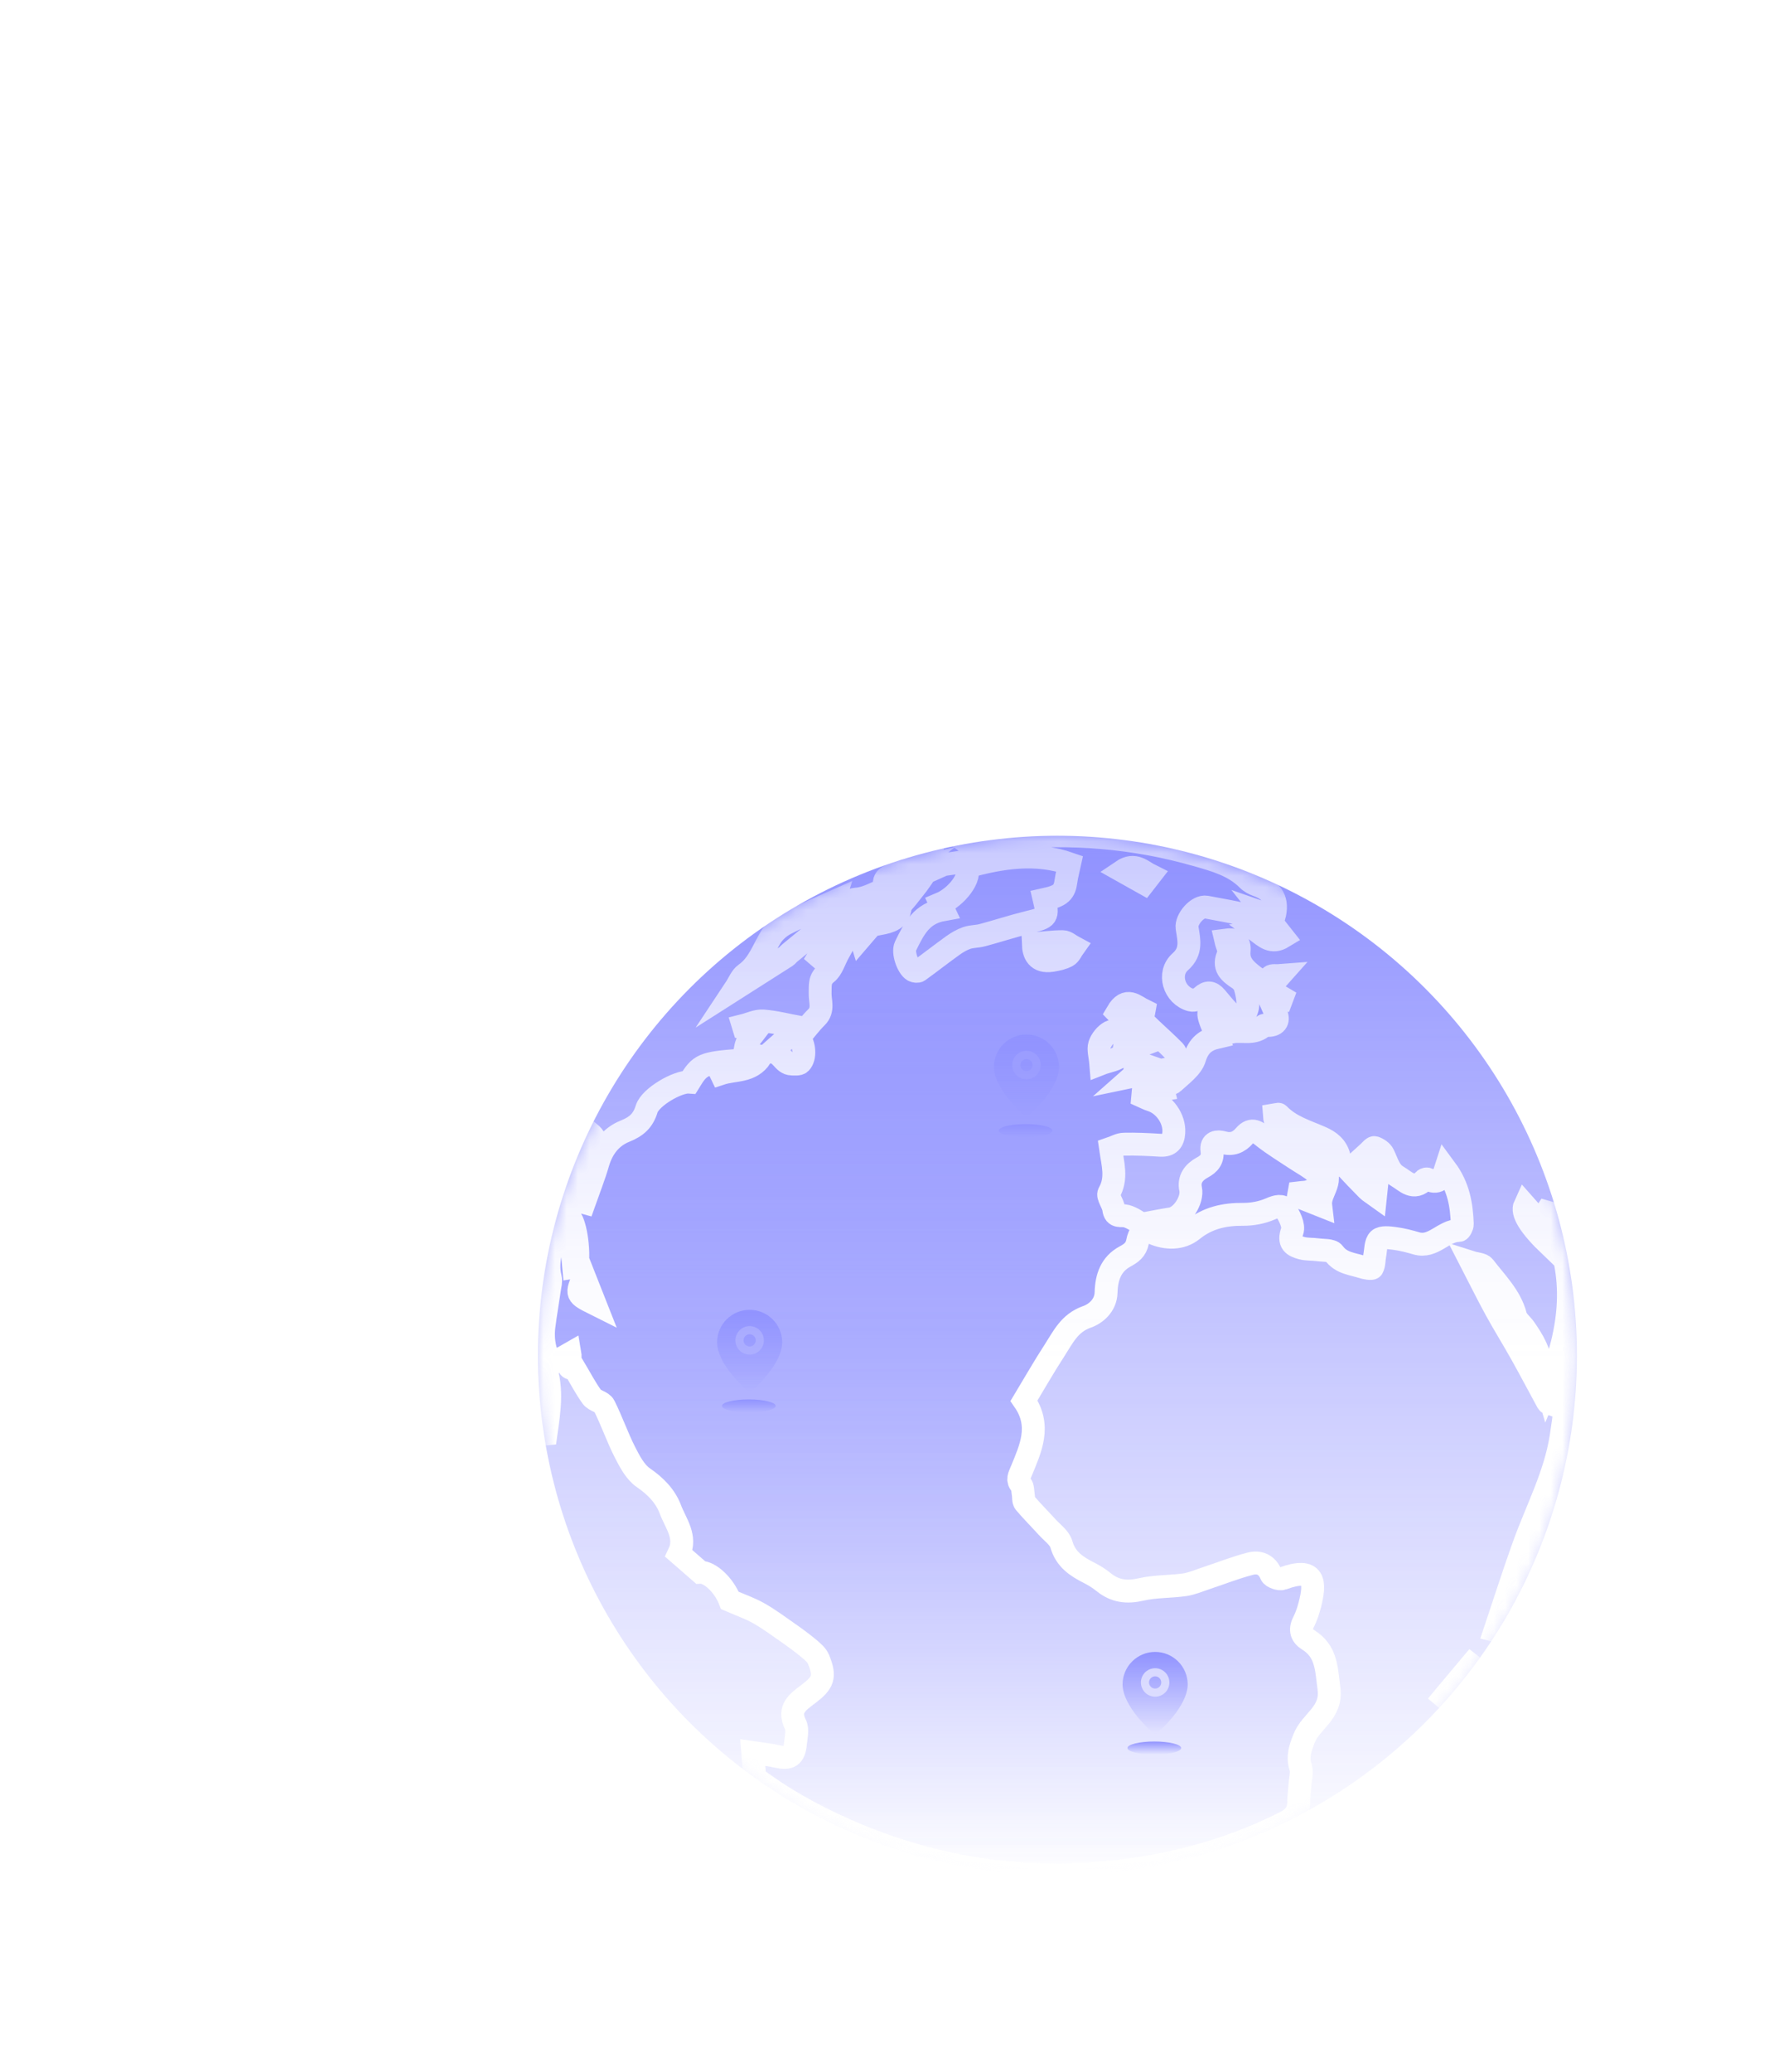 <svg width="155" height="181" viewBox="0 0 155 181" fill="none" xmlns="http://www.w3.org/2000/svg">
<g opacity="0.6" filter="url(#filter0_df_3002_11132)">
<circle cx="77.39" cy="77.39" r="45.39" fill="url(#paint0_linear_3002_11132)"/>
<mask id="mask0_3002_11132" style="mask-type:alpha" maskUnits="userSpaceOnUse" x="32" y="32" width="91" height="91">
<circle r="45.39" transform="matrix(1 0 0 -1 77.39 77.39)" fill="url(#paint1_linear_3002_11132)"/>
</mask>
<g mask="url(#mask0_3002_11132)">
<path d="M50.947 114.26C50.882 113.441 50.836 112.877 50.772 112.087C51.42 112.185 52.177 112.253 52.913 112.42C53.975 112.661 54.393 112.412 54.501 111.302C54.555 110.743 54.726 110.077 54.503 109.633C53.797 108.225 54.764 107.621 55.623 106.969C56.938 105.971 57.138 105.47 56.518 103.939C56.37 103.576 56.018 103.273 55.703 103.01C55.127 102.529 54.521 102.083 53.905 101.652C53.05 101.052 52.205 100.428 51.3 99.912C50.557 99.489 49.734 99.21 48.773 98.791C48.245 97.422 46.997 96.299 46.198 96.331C45.451 95.681 44.887 95.191 44.321 94.698C45.024 93.239 44.03 92.051 43.569 90.827C43.141 89.688 42.29 88.811 41.221 88.078C40.498 87.581 40.012 86.646 39.593 85.821C38.927 84.509 38.449 83.101 37.789 81.788C37.614 81.437 36.958 81.351 36.711 81.01C36.149 80.231 35.705 79.367 35.17 78.47C34.322 78.695 34.911 77.874 34.798 77.224C34.224 77.553 33.759 77.818 33.211 78.129C32.627 77.236 32.368 76.086 32.526 74.844C32.663 73.757 32.853 72.679 33.01 71.594C33.058 71.267 33.16 70.91 33.084 70.607C32.681 69.014 33.359 67.613 33.785 66.157C34.343 64.257 34.822 62.334 35.41 60.442C35.673 59.596 36.117 58.807 36.506 57.932C37.415 58.677 37.132 59.536 36.903 60.318C36.651 61.175 36.233 61.981 35.934 62.826C35.808 63.181 35.8 63.578 35.74 63.956C35.842 63.984 35.944 64.01 36.045 64.038C36.45 62.888 36.906 61.751 37.245 60.581C37.626 59.277 38.393 58.286 39.613 57.8C40.588 57.409 41.184 56.905 41.5 55.862C41.819 54.819 44.223 53.44 45.223 53.516C46.168 51.969 46.399 51.863 49.594 51.602C48.871 51.963 48.36 52.216 47.85 52.471C47.898 52.571 47.948 52.67 47.996 52.77C49.174 52.383 50.623 52.654 51.487 51.313C51.334 51.251 51.272 51.201 51.222 51.211C50.814 51.291 50.407 51.38 50.001 51.468C50.078 51.02 50.088 50.543 50.254 50.13C50.399 49.768 50.72 49.472 51.047 49.04C50.664 48.95 50.334 48.872 50.003 48.795C49.981 48.723 49.957 48.653 49.935 48.581C50.519 48.436 51.113 48.135 51.683 48.179C52.775 48.264 53.853 48.547 54.828 48.727C54.192 49.285 53.363 50.017 52.368 50.892C53.303 50.898 53.393 51.913 54.174 51.933C54.431 51.939 54.784 51.98 54.929 51.837C55.382 51.392 55.32 50.222 54.808 49.638C55.306 49.05 55.779 48.404 56.341 47.848C56.994 47.202 56.633 46.424 56.659 45.73C56.683 45.059 56.566 44.524 57.227 44.004C57.702 43.631 57.889 42.894 58.316 42.118C57.668 42.377 57.214 42.559 56.761 42.74C56.687 42.676 56.616 42.614 56.542 42.551C56.743 42.222 56.925 41.875 57.156 41.568C57.291 41.388 57.62 41.304 57.67 41.123C57.779 40.74 57.764 40.32 57.8 39.915C57.441 39.957 56.994 39.877 56.737 40.062C55.785 40.746 54.894 41.516 53.981 42.258C53.877 42.341 53.803 42.461 53.694 42.533C52.265 43.448 50.834 44.357 49.213 45.388C49.564 44.859 49.75 44.329 50.12 44.07C51.276 43.262 51.655 41.972 52.34 40.866C52.639 40.383 53.134 39.943 53.642 39.684C54.931 39.022 56.279 38.471 57.849 37.766C57.714 38.198 57.666 38.35 57.586 38.605C58.684 39.06 58.854 37.574 59.788 37.535C60.656 37.499 61.502 36.968 62.346 36.659C62.078 35.708 62.385 35.457 64.163 35.031C62.77 36.105 62.77 36.105 63.296 36.705C62.457 38.414 60.634 38.226 59.248 38.767C59.161 39.448 59.081 40.076 58.969 40.956C59.448 40.627 59.715 40.443 59.994 40.252C60.044 40.413 60.087 40.557 60.199 40.916C60.869 40.136 61.449 39.46 62.22 38.561C62.053 39.064 61.973 39.301 61.845 39.684C62.788 39.5 63.505 39.317 63.659 38.266C63.705 37.947 64.042 37.666 64.261 37.379C64.554 36.994 64.869 36.627 65.158 36.241C65.405 35.912 65.626 35.565 65.871 35.208C65.65 34.875 65.375 34.456 64.998 33.888C65.52 33.751 65.925 33.645 66.449 33.507C66.423 34.032 66.407 34.375 66.379 34.989C66.918 34.747 67.308 34.572 67.436 34.516C68.165 34.407 68.651 34.359 69.126 34.257C70.597 33.944 72.062 33.613 73.513 33.292C72.365 32.427 70.852 33.613 69.588 32.688C70.677 32.535 71.761 32.343 72.853 32.233C78.529 31.667 84.133 32.122 89.612 33.699C91.169 34.147 92.803 34.588 94.025 35.824C94.25 36.051 94.571 36.219 94.878 36.328C96.189 36.797 96.71 37.666 96.313 39.088C96.018 38.986 95.725 38.886 95.496 38.806C95.994 39.438 96.51 40.092 97.102 40.84C96.112 41.444 95.542 40.856 94.796 40.3C95.239 40.214 95.534 40.156 95.829 40.098C95.867 40.003 95.902 39.909 95.94 39.813C95.42 39.546 94.928 39.169 94.376 39.032C93.066 38.705 91.731 38.486 90.404 38.232C89.64 38.087 88.606 39.305 88.719 40.044C88.877 41.071 89.164 42.088 88.127 43.003C86.98 44.018 87.571 45.95 89.066 46.352C89.337 46.426 89.776 46.251 90.001 46.043C90.485 45.599 90.85 45.633 91.253 46.111C91.699 46.642 92.132 47.192 92.638 47.66C92.853 47.86 93.431 48.037 93.517 47.939C93.78 47.638 93.999 47.206 94.025 46.811C94.059 46.287 93.939 45.736 93.794 45.224C93.714 44.949 93.489 44.656 93.246 44.496C92.44 43.968 91.789 43.456 92.345 42.325C92.474 42.064 92.207 41.608 92.092 41.109C92.859 41.004 93.353 41.215 93.266 42.048C93.154 43.117 93.816 43.699 94.521 44.245C94.972 44.594 95.48 44.841 96.03 44.295C96.163 44.161 96.508 44.239 96.837 44.213C96.391 44.714 96.088 45.055 95.783 45.398C96.201 45.645 96.62 45.89 97.038 46.137C97.013 46.205 96.985 46.275 96.959 46.343C96.69 46.327 96.422 46.313 95.94 46.285C96.141 46.743 96.271 47.088 96.441 47.413C96.801 48.095 96.554 48.555 95.807 48.567C95.675 48.569 95.488 48.512 95.422 48.577C94.617 49.397 93.573 48.972 92.674 49.132C92.674 48.817 92.787 48.422 92.638 48.206C92.516 48.031 92.082 48.071 91.719 48.003C91.564 47.706 91.368 47.333 91.173 46.961C90.404 47.383 90.404 47.383 91.344 49.6C90.348 49.829 89.72 50.306 89.383 51.422C89.132 52.256 88.193 52.908 87.492 53.563C87.32 53.723 86.874 53.587 86.497 53.587C86.537 53.755 86.585 53.956 86.633 54.164C86.041 54.257 85.459 54.349 84.877 54.441C84.867 54.55 84.857 54.662 84.847 54.772C85.084 54.877 85.315 55.007 85.562 55.081C86.734 55.435 87.635 56.715 87.559 57.922C87.512 58.679 87.187 59.08 86.37 59.03C85.313 58.964 84.253 58.914 83.197 58.938C82.806 58.946 82.421 59.182 82.033 59.313C82.228 60.675 82.629 61.921 81.899 63.191C81.732 63.482 82.248 64.108 82.31 64.598C82.407 65.394 82.958 65.101 83.406 65.22C83.94 65.362 84.412 65.731 84.769 65.922C85.66 65.759 86.479 65.587 87.302 65.462C88.281 65.312 89.236 63.821 89.026 62.846C88.841 61.985 89.319 61.373 90.037 60.986C90.663 60.651 91.004 60.244 90.894 59.487C90.784 58.719 91.362 58.653 91.865 58.797C92.654 59.024 93.24 58.773 93.726 58.209C94.4 57.427 94.876 57.9 95.464 58.356C96.309 59.01 97.228 59.568 98.119 60.162C98.748 60.581 99.432 60.938 100 61.426C100.251 61.644 100.452 62.188 100.353 62.465C100.253 62.742 99.761 62.914 99.41 63.049C99.135 63.157 98.81 63.141 98.509 63.179C98.489 63.292 98.469 63.408 98.448 63.522C99.049 63.761 99.649 64 100.395 64.295C100.245 63.021 101.832 62.06 100.349 60.785C100.863 60.785 101.136 60.785 101.692 60.785C100.636 59.847 99.422 59.652 98.519 59.004C97.63 58.366 96.439 57.808 96.343 56.392C96.542 56.361 96.686 56.297 96.724 56.335C97.748 57.401 99.135 57.794 100.431 58.362C101.184 58.693 101.788 59.158 102.003 60.029C102.077 60.33 102.31 60.615 102.527 60.854C103.163 61.554 103.819 62.234 104.484 62.904C104.672 63.093 104.917 63.225 105.19 63.422C105.262 62.738 105.315 62.21 105.381 61.596C104.945 61.179 104.409 60.667 103.942 60.222C104.191 59.995 104.355 59.842 104.524 59.694C104.716 59.526 104.971 59.194 105.098 59.235C105.391 59.333 105.73 59.56 105.862 59.828C106.204 60.515 106.376 61.325 107.085 61.739C107.809 62.162 108.522 63.039 109.455 62.048C109.511 61.989 109.67 61.951 109.734 61.987C110.569 62.457 111.024 62.025 111.311 61.119C112.455 62.663 112.702 64.267 112.765 65.916C112.773 66.108 112.576 66.476 112.474 66.476C111.115 66.476 110.234 68.033 108.749 67.599C108.122 67.415 107.48 67.252 106.834 67.168C106.376 67.11 105.736 67.029 105.475 67.274C105.18 67.549 105.21 68.179 105.116 68.659C105.044 69.026 105.074 69.435 104.909 69.748C104.855 69.852 104.317 69.76 104.03 69.666C103.155 69.381 102.19 69.347 101.545 68.458C101.333 68.167 100.62 68.227 100.13 68.159C99.671 68.095 99.191 68.137 98.75 68.019C98.017 67.824 97.535 67.561 97.903 66.54C98.085 66.038 97.658 65.214 97.311 64.658C97.034 64.213 96.532 64.361 95.998 64.592C95.272 64.907 94.421 65.071 93.628 65.065C91.984 65.051 90.523 65.366 89.202 66.434C88.185 67.256 86.86 67.182 85.776 66.724C84.765 66.295 84.516 66.809 84.393 67.459C84.259 68.161 83.838 68.456 83.3 68.747C82.053 69.421 81.676 70.583 81.642 71.891C81.612 73.043 80.731 73.757 79.954 74.028C78.439 74.559 77.881 75.803 77.144 76.939C76.195 78.402 75.328 79.921 74.471 81.343C76.004 83.55 75.037 85.528 74.244 87.469C74.053 87.94 73.843 88.237 74.216 88.694C74.374 88.887 74.354 89.23 74.403 89.505C74.451 89.758 74.4 90.087 74.541 90.257C75.165 90.994 75.852 91.678 76.502 92.394C76.941 92.876 77.574 93.317 77.736 93.885C78.118 95.229 79.091 95.841 80.203 96.401C80.642 96.622 81.062 96.895 81.445 97.204C82.431 97.996 83.466 98.118 84.706 97.83C85.937 97.545 87.245 97.601 88.506 97.42C89.142 97.328 89.756 97.057 90.374 96.852C91.651 96.429 92.909 95.93 94.208 95.59C94.999 95.38 95.689 95.626 96.06 96.525C96.153 96.752 96.793 96.977 97.06 96.877C99.924 95.821 99.954 97.202 99.434 99.206C99.302 99.716 99.127 100.227 98.89 100.693C98.549 101.361 98.716 101.868 99.3 102.23C100.923 103.237 100.887 104.776 101.114 106.475C101.403 108.63 99.536 109.324 98.95 110.827C98.605 111.706 98.336 112.438 98.643 113.375C98.786 113.814 98.619 114.356 98.585 114.85C98.549 115.392 98.473 115.935 98.469 116.477C98.463 117.275 98.023 117.793 97.385 118.118C93.756 119.974 89.911 121.232 85.915 121.968C76.582 123.686 67.541 122.667 58.852 118.814C55.964 117.544 53.225 115.995 50.947 114.26ZM78.457 34.442C75.537 33.42 72.522 33.86 69.423 34.739C69.955 35.585 68.58 37.349 67.173 37.937C67.25 38.103 67.328 38.266 67.416 38.452C65.542 38.785 64.899 40.033 64.113 41.647C63.856 42.176 64.315 43.499 64.805 43.773C64.93 43.842 65.17 43.87 65.269 43.799C66.272 43.075 67.245 42.311 68.249 41.59C68.624 41.321 69.038 41.077 69.471 40.928C69.899 40.78 70.385 40.804 70.828 40.684C72.189 40.318 73.532 39.877 74.902 39.542C76.524 39.143 76.598 39.084 76.241 37.572C77.684 37.255 78.009 36.958 78.146 35.914C78.206 35.455 78.336 35.005 78.457 34.442ZM82.603 47.439C83.416 48.27 84.275 49.151 85.22 50.118C84.791 50.278 84.528 50.376 84.391 50.428C84.335 50.924 84.289 51.317 84.241 51.741C84.454 51.817 84.747 51.921 85.078 52.038C84.688 52.383 84.365 52.67 83.986 53.005C85.387 52.712 86.655 52.449 87.866 52.196C87.847 51.913 87.853 51.685 87.811 51.464C87.767 51.235 87.745 50.948 87.599 50.8C86.952 50.144 86.262 49.53 85.59 48.896C85.307 48.629 85.032 48.352 84.743 48.069C84.795 47.923 84.849 47.804 84.881 47.68C84.919 47.531 84.941 47.377 84.963 47.258C84.171 46.875 83.438 46.002 82.603 47.439ZM81.178 51.917C81.782 51.678 82.641 51.59 83.027 51.113C83.386 50.673 83.239 49.821 83.314 49.151C82.872 49.13 82.348 48.95 82.009 49.128C81.602 49.339 81.224 49.809 81.076 50.25C80.941 50.665 81.118 51.185 81.178 51.917ZM75.28 41.446C75.306 42.279 75.619 43.083 76.909 42.886C77.363 42.816 77.838 42.712 78.236 42.499C78.493 42.359 78.629 41.994 78.82 41.729C78.501 41.56 78.182 41.251 77.861 41.249C77.012 41.243 76.163 41.368 75.28 41.446ZM36.998 72.906C36.677 72.092 36.356 71.279 36.035 70.466C35.31 72.064 35.31 72.064 36.998 72.906ZM35.129 69.686C35.22 69.672 35.31 69.66 35.402 69.646C35.677 68.237 35.23 65.549 34.722 65.298C34.856 66.746 34.993 68.215 35.129 69.686ZM85.499 35.443C84.817 35.106 84.155 34.323 83.045 35.078C83.759 35.479 84.393 35.834 84.951 36.147C85.138 35.904 85.303 35.694 85.499 35.443Z" fill="url(#paint2_linear_3002_11132)" stroke="white" stroke-width="2" stroke-miterlimit="10"/>
<path d="M120.176 80.275C122.191 75.45 122.806 70.882 120.839 66.255C120.724 66.251 120.608 66.247 120.493 66.241C120.493 66.754 120.493 67.268 120.493 67.87C118.597 66.058 117.933 64.915 118.234 64.268C118.611 64.694 119.018 65.157 119.532 65.739C119.863 65.239 119.994 65.043 120.116 64.858C120.391 64.937 120.676 65.019 121.148 65.157C124.441 77.898 122.787 90.069 115.903 101.493C115.811 101.469 115.717 101.447 115.626 101.423C116.457 98.949 117.246 96.459 118.129 94.003C119.263 90.853 120.869 87.864 121.397 84.511C121.672 82.767 121.852 81.006 122.075 79.252C121.981 79.232 121.89 79.214 121.796 79.194C121.391 80.005 120.985 80.817 120.576 81.634C120.399 81.569 120.261 81.561 120.227 81.499C119.46 80.097 118.719 78.68 117.937 77.284C117.21 75.982 116.419 74.718 115.701 73.41C114.992 72.119 114.342 70.795 113.551 69.262C113.981 69.399 114.488 69.401 114.675 69.648C115.705 71 116.973 72.204 117.425 73.947C117.531 74.353 117.965 74.67 118.224 75.043C118.95 76.086 119.588 77.154 119.667 78.484C119.699 78.995 119.944 79.491 120.176 80.275Z" fill="url(#paint3_linear_3002_11132)" stroke="white" stroke-width="2" stroke-miterlimit="10"/>
<path d="M32.343 84.295C32.229 80.806 32.114 77.317 32 73.828C32.092 73.826 32.183 73.822 32.275 73.82C32.275 74.779 32.263 75.738 32.281 76.697C32.289 77.092 32.269 77.526 32.422 77.871C33.363 79.979 33.005 82.116 32.702 84.257C32.582 84.271 32.462 84.283 32.343 84.295Z" fill="url(#paint4_linear_3002_11132)" stroke="white" stroke-width="2" stroke-miterlimit="10"/>
<path d="M111.168 107.237C111.953 106.3 112.738 105.363 113.524 104.426C113.595 104.482 113.665 104.535 113.737 104.591C112.97 105.548 112.202 106.505 111.437 107.462C111.347 107.386 111.258 107.313 111.168 107.237Z" fill="url(#paint5_linear_3002_11132)" stroke="white" stroke-width="2" stroke-miterlimit="10"/>
</g>
<path d="M50.498 76.608C50.793 76.608 51.032 76.369 51.032 76.074C51.032 75.779 50.793 75.541 50.498 75.541C50.203 75.541 49.965 75.779 49.965 76.074C49.965 76.369 50.203 76.608 50.498 76.608Z" fill="url(#paint6_linear_3002_11132)"/>
<path d="M50.498 73.406C49.748 73.406 49.029 73.702 48.496 74.23C47.963 74.757 47.66 75.474 47.652 76.224C47.652 78.173 50.16 80.343 50.267 80.435C50.331 80.49 50.413 80.521 50.498 80.521C50.583 80.521 50.665 80.49 50.729 80.435C50.854 80.343 53.344 78.173 53.344 76.224C53.336 75.474 53.033 74.757 52.5 74.23C51.968 73.702 51.248 73.406 50.498 73.406ZM50.498 77.319C50.252 77.319 50.011 77.246 49.806 77.109C49.602 76.972 49.442 76.778 49.348 76.551C49.254 76.323 49.229 76.073 49.277 75.831C49.325 75.59 49.444 75.368 49.618 75.194C49.792 75.02 50.014 74.901 50.255 74.853C50.497 74.805 50.747 74.83 50.975 74.924C51.202 75.018 51.397 75.178 51.533 75.382C51.67 75.587 51.743 75.828 51.743 76.074C51.743 76.404 51.612 76.721 51.379 76.954C51.145 77.188 50.828 77.319 50.498 77.319Z" fill="url(#paint7_linear_3002_11132)"/>
<g filter="url(#filter1_f_3002_11132)">
<ellipse cx="50.426" cy="81.802" rx="2.348" ry="0.569" fill="url(#paint8_linear_3002_11132)"/>
</g>
<path d="M74.686 52.561C74.98 52.561 75.219 52.322 75.219 52.027C75.219 51.733 74.98 51.494 74.686 51.494C74.391 51.494 74.152 51.733 74.152 52.027C74.152 52.322 74.391 52.561 74.686 52.561Z" fill="url(#paint9_linear_3002_11132)"/>
<path d="M74.686 49.359C73.936 49.359 73.216 49.655 72.683 50.183C72.15 50.71 71.847 51.427 71.84 52.177C71.84 54.126 74.348 56.296 74.454 56.388C74.519 56.444 74.601 56.474 74.686 56.474C74.77 56.474 74.852 56.444 74.917 56.388C75.041 56.296 77.531 54.126 77.531 52.177C77.524 51.427 77.221 50.71 76.688 50.183C76.155 49.655 75.435 49.359 74.686 49.359ZM74.686 53.272C74.439 53.272 74.199 53.199 73.994 53.062C73.789 52.926 73.63 52.731 73.535 52.504C73.441 52.276 73.416 52.026 73.465 51.784C73.513 51.543 73.631 51.321 73.805 51.147C73.979 50.973 74.201 50.854 74.443 50.806C74.684 50.758 74.935 50.783 75.162 50.877C75.39 50.971 75.584 51.131 75.721 51.336C75.858 51.54 75.931 51.781 75.931 52.027C75.931 52.358 75.799 52.674 75.566 52.908C75.332 53.141 75.016 53.272 74.686 53.272Z" fill="url(#paint10_linear_3002_11132)"/>
<g filter="url(#filter2_f_3002_11132)">
<ellipse cx="74.613" cy="57.755" rx="2.348" ry="0.569" fill="url(#paint11_linear_3002_11132)"/>
</g>
<path d="M85.928 106.488C86.222 106.488 86.461 106.249 86.461 105.954C86.461 105.659 86.222 105.42 85.928 105.42C85.633 105.42 85.394 105.659 85.394 105.954C85.394 106.249 85.633 106.488 85.928 106.488Z" fill="url(#paint12_linear_3002_11132)"/>
<path d="M85.928 103.286C85.178 103.286 84.458 103.582 83.925 104.11C83.393 104.637 83.09 105.354 83.082 106.103C83.082 108.053 85.59 110.223 85.697 110.315C85.761 110.37 85.843 110.401 85.928 110.401C86.013 110.401 86.095 110.37 86.159 110.315C86.284 110.223 88.774 108.053 88.774 106.103C88.766 105.354 88.463 104.637 87.93 104.11C87.397 103.582 86.678 103.286 85.928 103.286ZM85.928 107.199C85.682 107.199 85.441 107.126 85.236 106.989C85.031 106.852 84.872 106.658 84.778 106.43C84.683 106.203 84.659 105.953 84.707 105.711C84.755 105.47 84.873 105.248 85.047 105.074C85.222 104.9 85.443 104.781 85.685 104.733C85.926 104.685 86.177 104.71 86.404 104.804C86.632 104.898 86.826 105.058 86.963 105.262C87.1 105.467 87.173 105.708 87.173 105.954C87.173 106.284 87.042 106.601 86.808 106.834C86.575 107.068 86.258 107.199 85.928 107.199Z" fill="url(#paint13_linear_3002_11132)"/>
<g filter="url(#filter3_f_3002_11132)">
<ellipse cx="85.856" cy="111.681" rx="2.348" ry="0.569" fill="url(#paint14_linear_3002_11132)"/>
</g>
</g>
<defs>
<filter id="filter0_df_3002_11132" x="0" y="0" width="154.781" height="180.78" filterUnits="userSpaceOnUse" color-interpolation-filters="sRGB">
<feFlood flood-opacity="0" result="BackgroundImageFix"/>
<feColorMatrix in="SourceAlpha" type="matrix" values="0 0 0 0 0 0 0 0 0 0 0 0 0 0 0 0 0 0 127 0" result="hardAlpha"/>
<feOffset dx="15" dy="41"/>
<feGaussianBlur stdDeviation="8.5"/>
<feComposite in2="hardAlpha" operator="out"/>
<feColorMatrix type="matrix" values="0 0 0 0 0.576 0 0 0 0 0.475 0 0 0 0 1 0 0 0 1 0"/>
<feBlend mode="normal" in2="BackgroundImageFix" result="effect1_dropShadow_3002_11132"/>
<feBlend mode="normal" in="SourceGraphic" in2="effect1_dropShadow_3002_11132" result="shape"/>
<feGaussianBlur stdDeviation="16" result="effect2_foregroundBlur_3002_11132"/>
</filter>
<filter id="filter1_f_3002_11132" x="44.078" y="77.232" width="12.695" height="9.139" filterUnits="userSpaceOnUse" color-interpolation-filters="sRGB">
<feFlood flood-opacity="0" result="BackgroundImageFix"/>
<feBlend mode="normal" in="SourceGraphic" in2="BackgroundImageFix" result="shape"/>
<feGaussianBlur stdDeviation="2" result="effect1_foregroundBlur_3002_11132"/>
</filter>
<filter id="filter2_f_3002_11132" x="68.266" y="53.185" width="12.695" height="9.139" filterUnits="userSpaceOnUse" color-interpolation-filters="sRGB">
<feFlood flood-opacity="0" result="BackgroundImageFix"/>
<feBlend mode="normal" in="SourceGraphic" in2="BackgroundImageFix" result="shape"/>
<feGaussianBlur stdDeviation="2" result="effect1_foregroundBlur_3002_11132"/>
</filter>
<filter id="filter3_f_3002_11132" x="79.508" y="107.112" width="12.695" height="9.139" filterUnits="userSpaceOnUse" color-interpolation-filters="sRGB">
<feFlood flood-opacity="0" result="BackgroundImageFix"/>
<feBlend mode="normal" in="SourceGraphic" in2="BackgroundImageFix" result="shape"/>
<feGaussianBlur stdDeviation="2" result="effect1_foregroundBlur_3002_11132"/>
</filter>
<linearGradient id="paint0_linear_3002_11132" x1="77.39" y1="32" x2="77.39" y2="122.78" gradientUnits="userSpaceOnUse">
<stop stop-color="#474BFF"/>
<stop offset="1" stop-color="#474BFF" stop-opacity="0"/>
</linearGradient>
<linearGradient id="paint1_linear_3002_11132" x1="45.39" y1="0" x2="45.39" y2="90.78" gradientUnits="userSpaceOnUse">
<stop stop-color="#474BFF"/>
<stop offset="1" stop-color="#474BFF" stop-opacity="0"/>
</linearGradient>
<linearGradient id="paint2_linear_3002_11132" x1="72.623" y1="32" x2="72.623" y2="122.774" gradientUnits="userSpaceOnUse">
<stop stop-color="#474BFF"/>
<stop offset="1" stop-color="#474BFF" stop-opacity="0"/>
</linearGradient>
<linearGradient id="paint3_linear_3002_11132" x1="118.166" y1="64.268" x2="118.166" y2="101.493" gradientUnits="userSpaceOnUse">
<stop stop-color="#474BFF"/>
<stop offset="1" stop-color="#474BFF" stop-opacity="0"/>
</linearGradient>
<linearGradient id="paint4_linear_3002_11132" x1="32.514" y1="73.82" x2="32.514" y2="84.295" gradientUnits="userSpaceOnUse">
<stop stop-color="#474BFF"/>
<stop offset="1" stop-color="#474BFF" stop-opacity="0"/>
</linearGradient>
<linearGradient id="paint5_linear_3002_11132" x1="112.452" y1="104.426" x2="112.452" y2="107.462" gradientUnits="userSpaceOnUse">
<stop stop-color="#474BFF"/>
<stop offset="1" stop-color="#474BFF" stop-opacity="0"/>
</linearGradient>
<linearGradient id="paint6_linear_3002_11132" x1="50.498" y1="73.406" x2="50.498" y2="80.521" gradientUnits="userSpaceOnUse">
<stop stop-color="#474BFF"/>
<stop offset="1" stop-color="#474BFF" stop-opacity="0"/>
</linearGradient>
<linearGradient id="paint7_linear_3002_11132" x1="50.498" y1="73.406" x2="50.498" y2="80.521" gradientUnits="userSpaceOnUse">
<stop stop-color="#474BFF"/>
<stop offset="1" stop-color="#474BFF" stop-opacity="0"/>
</linearGradient>
<linearGradient id="paint8_linear_3002_11132" x1="50.426" y1="81.232" x2="50.426" y2="82.371" gradientUnits="userSpaceOnUse">
<stop stop-color="#474BFF"/>
<stop offset="1" stop-color="#474BFF" stop-opacity="0"/>
</linearGradient>
<linearGradient id="paint9_linear_3002_11132" x1="74.686" y1="49.359" x2="74.686" y2="56.474" gradientUnits="userSpaceOnUse">
<stop stop-color="#474BFF"/>
<stop offset="1" stop-color="#474BFF" stop-opacity="0"/>
</linearGradient>
<linearGradient id="paint10_linear_3002_11132" x1="74.686" y1="49.359" x2="74.686" y2="56.474" gradientUnits="userSpaceOnUse">
<stop stop-color="#474BFF"/>
<stop offset="1" stop-color="#474BFF" stop-opacity="0"/>
</linearGradient>
<linearGradient id="paint11_linear_3002_11132" x1="74.613" y1="57.185" x2="74.613" y2="58.324" gradientUnits="userSpaceOnUse">
<stop stop-color="#474BFF"/>
<stop offset="1" stop-color="#474BFF" stop-opacity="0"/>
</linearGradient>
<linearGradient id="paint12_linear_3002_11132" x1="85.928" y1="103.286" x2="85.928" y2="110.401" gradientUnits="userSpaceOnUse">
<stop stop-color="#474BFF"/>
<stop offset="1" stop-color="#474BFF" stop-opacity="0"/>
</linearGradient>
<linearGradient id="paint13_linear_3002_11132" x1="85.928" y1="103.286" x2="85.928" y2="110.401" gradientUnits="userSpaceOnUse">
<stop stop-color="#474BFF"/>
<stop offset="1" stop-color="#474BFF" stop-opacity="0"/>
</linearGradient>
<linearGradient id="paint14_linear_3002_11132" x1="85.856" y1="111.112" x2="85.856" y2="112.251" gradientUnits="userSpaceOnUse">
<stop stop-color="#474BFF"/>
<stop offset="1" stop-color="#474BFF" stop-opacity="0"/>
</linearGradient>
</defs>
</svg>
